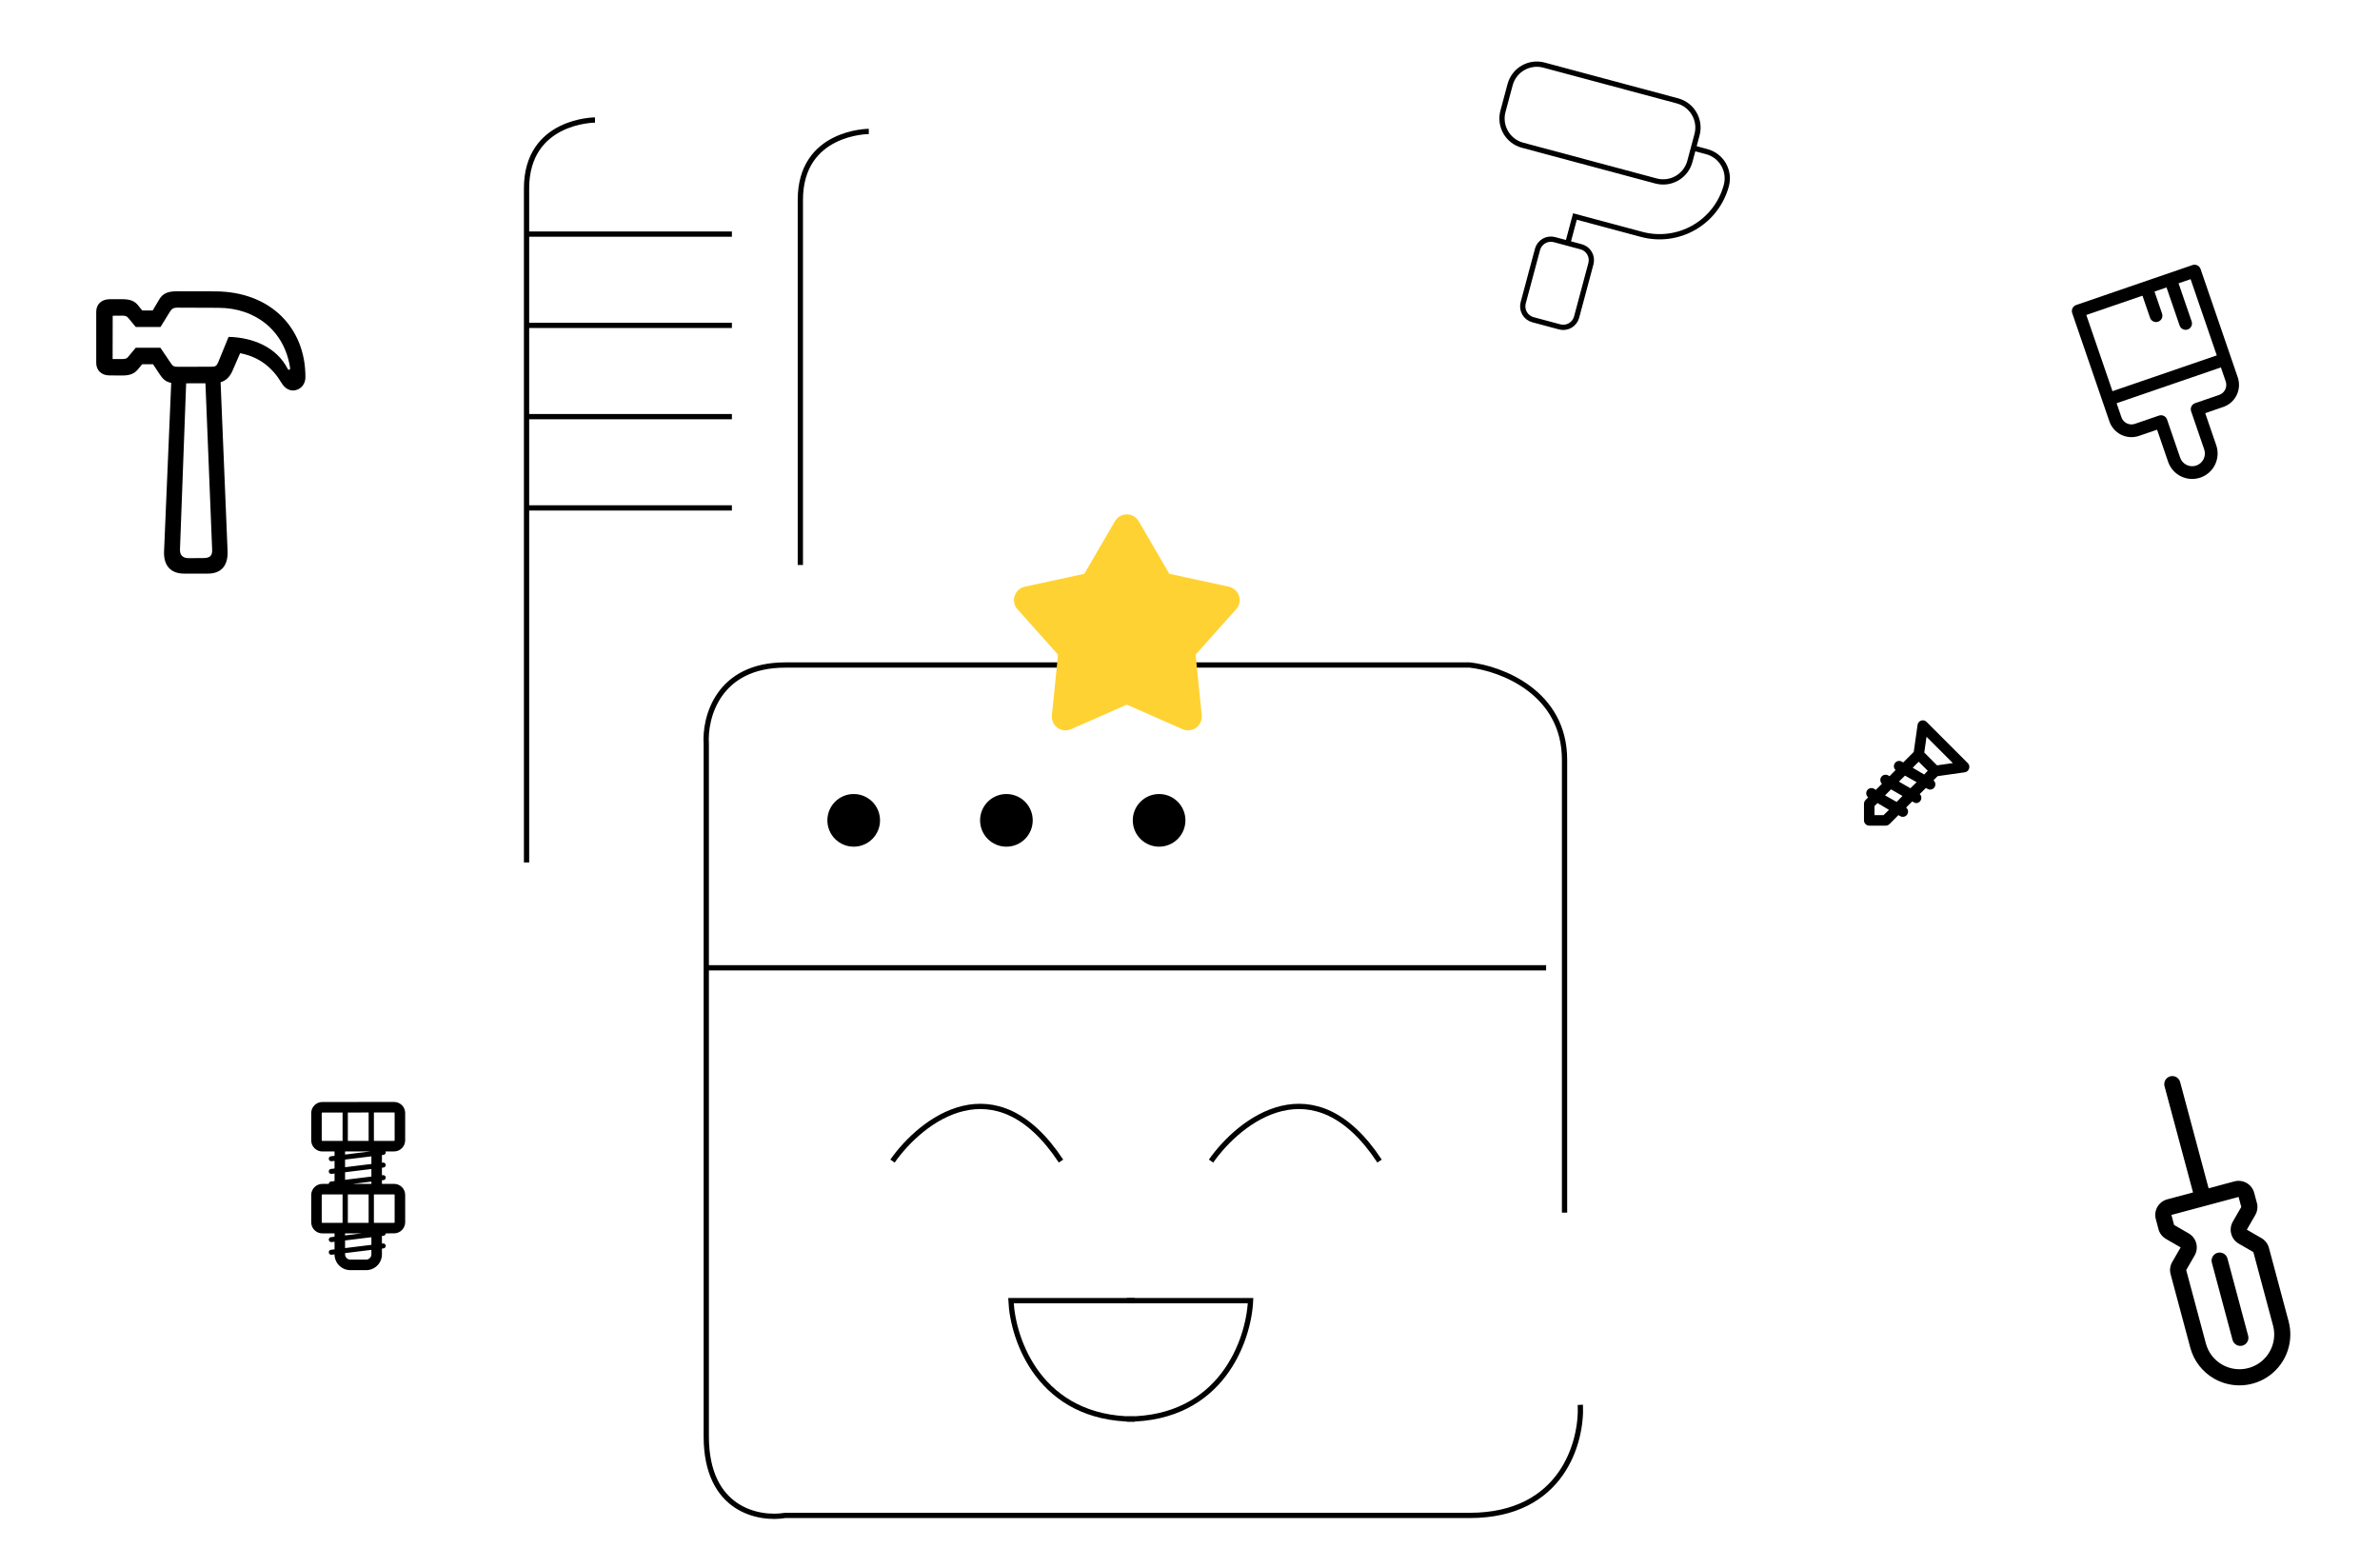 <svg width="452" height="294" viewBox="0 0 452 294" fill="none" xmlns="http://www.w3.org/2000/svg">
<g clipPath="url(#clip0_627_15518)">
<path d="M394.296 57.925C393.993 58.029 393.744 58.249 393.603 58.537C393.462 58.825 393.442 59.157 393.546 59.46L400.609 80.027C400.99 81.138 401.798 82.052 402.853 82.568C403.376 82.824 403.944 82.974 404.524 83.01C405.105 83.046 405.687 82.967 406.237 82.778L409.665 81.601L411.758 87.695C412.174 88.907 413.055 89.904 414.206 90.467C415.358 91.03 416.685 91.112 417.898 90.696C419.11 90.28 420.107 89.399 420.67 88.247C421.233 87.096 421.315 85.768 420.899 84.556L418.806 78.462L422.234 77.285C423.345 76.903 424.259 76.096 424.775 75.04C425.291 73.985 425.366 72.767 424.985 71.656L417.922 51.089C417.818 50.786 417.597 50.537 417.31 50.396C417.022 50.255 416.69 50.235 416.387 50.339L394.296 57.925ZM416.029 53.017L420.999 67.49L401.194 74.291L396.223 59.818L406.888 56.156L408.327 60.345C408.431 60.648 408.651 60.898 408.939 61.038C409.227 61.179 409.559 61.2 409.862 61.095C410.165 60.991 410.414 60.771 410.555 60.483C410.695 60.196 410.716 59.864 410.612 59.56L409.173 55.371L411.458 54.586L413.943 61.823C414.047 62.126 414.268 62.375 414.556 62.516C414.843 62.656 415.175 62.677 415.478 62.573C415.781 62.469 416.031 62.249 416.171 61.961C416.312 61.673 416.333 61.341 416.229 61.038L413.744 53.801L416.029 53.017ZM401.978 76.576L421.784 69.775L422.699 72.441C423.06 73.492 422.5 74.638 421.449 74.999L416.878 76.569C416.575 76.673 416.326 76.893 416.185 77.181C416.045 77.469 416.024 77.801 416.128 78.104L418.613 85.341C418.821 85.947 418.78 86.611 418.499 87.186C418.218 87.762 417.719 88.203 417.113 88.411C416.507 88.619 415.843 88.578 415.267 88.296C414.691 88.015 414.251 87.516 414.043 86.91L411.558 79.674C411.454 79.371 411.233 79.121 410.946 78.981C410.658 78.84 410.326 78.819 410.023 78.923L405.452 80.493C404.401 80.854 403.255 80.294 402.894 79.242L401.978 76.576Z" fill="black"/>
</g>
<path d="M39.499 108.933L34.883 108.933C32.371 108.904 31.028 107.355 31.159 104.653L32.517 72.711C31.451 72.522 30.882 71.924 30.312 71.062L29.07 69.178L26.996 69.178L26.296 70.025C25.594 70.93 24.747 71.31 23.257 71.31L20.819 71.295C19.314 71.31 18.278 70.36 18.278 68.93L18.277 59.202C18.278 57.771 19.299 56.836 20.805 56.822L23.258 56.822C24.747 56.821 25.638 57.187 26.31 58.093L27.012 58.968L28.997 58.969L30.268 56.821C30.91 55.771 31.816 55.303 33.642 55.318L40.842 55.332C51.416 55.362 58.046 62.313 58.003 71.645C58.004 72.931 57.185 73.866 56.134 74.099C55.242 74.319 54.192 73.939 53.462 72.712C51.766 69.879 49.328 67.79 45.603 67.075L44.172 70.376C43.647 71.603 42.902 72.288 41.894 72.595L43.222 104.654C43.326 107.355 42.07 108.932 39.499 108.932M55.096 69.907C54.089 62.94 48.642 58.456 41.456 58.456L33.628 58.427C32.926 58.427 32.605 58.66 32.269 59.201L30.487 62.093L25.784 62.093L24.484 60.529C24.105 60.063 23.945 59.961 23.258 59.946L21.403 59.961L21.388 68.183L23.257 68.183C23.929 68.183 24.09 68.081 24.47 67.613L25.784 66.037L30.457 66.036L32.415 68.928C32.751 69.439 32.97 69.658 33.7 69.658L40.199 69.645C40.901 69.645 41.15 69.484 41.427 68.827L43.412 63.977C48.101 64.08 52.541 65.979 54.614 70.01C54.702 70.185 54.819 70.243 54.922 70.229C55.038 70.2 55.111 70.127 55.096 69.908M38.651 105.982C40.141 105.982 40.331 105.266 40.288 104.317L39.017 72.784L35.352 72.798L34.182 104.319C34.138 105.269 34.562 105.984 35.775 105.999L38.651 105.982Z" fill="black"/>
<g clipPath="url(#clip1_627_15518)">
<path d="M286.794 16.075C287.154 14.73 288.034 13.583 289.24 12.887C290.445 12.191 291.879 12.002 293.223 12.363L318.579 19.157C319.924 19.517 321.071 20.397 321.767 21.603C322.463 22.809 322.652 24.242 322.291 25.587L320.933 30.658C320.572 32.003 319.692 33.149 318.486 33.846C317.281 34.542 315.848 34.73 314.503 34.37L289.147 27.576C287.802 27.216 286.655 26.336 285.959 25.13C285.263 23.924 285.074 22.491 285.435 21.146L286.794 16.075Z" stroke="black" strokeWidth="2" strokeLinecap="round" strokeLinejoin="round"/>
<path d="M321.612 28.122L324.148 28.802C325.492 29.162 326.639 30.042 327.335 31.248C328.032 32.454 328.22 33.887 327.86 35.232C326.959 38.594 324.759 41.461 321.745 43.201C318.73 44.942 315.147 45.413 311.785 44.513L299.107 41.115L297.749 46.187M291.998 47.363C292.178 46.691 292.618 46.117 293.221 45.769C293.824 45.421 294.54 45.327 295.213 45.507L300.284 46.866C300.957 47.046 301.53 47.486 301.878 48.089C302.226 48.692 302.32 49.408 302.14 50.081L299.423 60.223C299.242 60.896 298.802 61.469 298.2 61.817C297.597 62.165 296.88 62.26 296.208 62.079L291.137 60.721C290.464 60.54 289.891 60.1 289.543 59.498C289.195 58.895 289.1 58.178 289.28 57.506L291.998 47.363Z" stroke="black" strokeWidth="2" strokeLinecap="round" strokeLinejoin="round"/>
</g>
<g clipPath="url(#clip2_627_15518)">
<path d="M76.95 211.388L76.949 216.559C76.949 217.719 76 218.669 74.839 218.669L73.225 218.67C73.252 218.736 73.264 218.807 73.26 218.878C73.255 218.949 73.235 219.018 73.201 219.08C73.166 219.142 73.118 219.195 73.059 219.236C73.001 219.277 72.935 219.304 72.865 219.315L72.536 219.356L72.535 220.806L72.695 220.786C72.985 220.737 73.261 220.956 73.261 221.253C73.261 221.479 73.091 221.677 72.865 221.719L72.536 221.76L72.535 223.196L72.695 223.176C72.985 223.127 73.261 223.346 73.261 223.643C73.261 223.869 73.091 224.067 72.865 224.109L72.535 224.15L72.536 224.83L74.835 224.829C75.113 224.827 75.389 224.88 75.647 224.986C75.904 225.091 76.138 225.247 76.335 225.444C76.532 225.641 76.687 225.875 76.793 226.132C76.898 226.39 76.952 226.666 76.95 226.944L76.95 232.116C76.95 233.276 76 234.225 74.84 234.226L73.261 234.227C73.257 234.336 73.215 234.44 73.143 234.521C73.07 234.603 72.972 234.657 72.865 234.674L72.535 234.715L72.535 236.164L72.695 236.144C72.985 236.095 73.261 236.314 73.261 236.611C73.261 236.837 73.091 237.035 72.865 237.078L72.535 237.119L72.535 238.215C72.535 238.609 72.458 238.999 72.307 239.363C72.156 239.727 71.935 240.058 71.656 240.336C71.378 240.615 71.047 240.836 70.683 240.987C70.319 241.138 69.929 241.215 69.535 241.215L66.536 241.214C65.742 241.214 64.98 240.9 64.418 240.339C63.855 239.778 63.538 239.017 63.536 238.223L63.003 238.288C62.714 238.338 62.438 238.119 62.438 237.822C62.437 237.709 62.477 237.601 62.549 237.515C62.622 237.429 62.723 237.373 62.834 237.355L63.536 237.268L63.536 235.818L63.003 235.884C62.714 235.934 62.438 235.714 62.438 235.417C62.437 235.305 62.477 235.196 62.549 235.111C62.622 235.025 62.723 234.968 62.834 234.951L63.536 234.864L63.536 234.231L61.214 234.232C60.055 234.232 59.104 233.282 59.104 232.122L59.104 226.946C59.105 226.387 59.328 225.851 59.724 225.456C60.119 225.06 60.655 224.837 61.214 224.836L62.438 224.835C62.441 224.726 62.483 224.621 62.555 224.539C62.627 224.457 62.725 224.403 62.833 224.386L63.536 224.3L63.536 222.864L63.003 222.93C62.714 222.979 62.438 222.76 62.438 222.463C62.437 222.351 62.477 222.242 62.549 222.157C62.622 222.071 62.723 222.014 62.834 221.997L63.536 221.91L63.536 220.46L63.003 220.526C62.714 220.575 62.438 220.356 62.438 220.059C62.437 219.947 62.477 219.838 62.549 219.752C62.622 219.667 62.723 219.61 62.834 219.592L63.536 219.505L63.536 218.675L61.214 218.676C60.055 218.676 59.104 217.726 59.104 216.565L59.104 211.389C59.105 210.83 59.328 210.295 59.724 209.899C60.119 209.504 60.655 209.281 61.214 209.279L74.835 209.273C75.113 209.271 75.389 209.324 75.647 209.43C75.904 209.535 76.138 209.691 76.335 209.888C76.532 210.084 76.687 210.318 76.793 210.576C76.898 210.834 76.952 211.11 76.95 211.388ZM65.535 218.675L65.535 219.261L70.334 218.671L65.535 218.675ZM74.949 211.372C74.949 211.345 74.939 211.32 74.92 211.302C74.902 211.283 74.876 211.273 74.85 211.273L74.84 211.273L71.009 211.275L71.01 216.671L74.839 216.669C74.853 216.669 74.867 216.666 74.88 216.66C74.894 216.654 74.906 216.646 74.915 216.635C74.926 216.626 74.934 216.614 74.94 216.601C74.946 216.587 74.949 216.573 74.949 216.559L74.949 211.383L74.949 211.372ZM70.01 216.671L70.01 211.276L66.06 211.278L66.06 216.674L70.01 216.671ZM65.06 211.278L61.214 211.28C61.199 211.281 61.185 211.284 61.172 211.29C61.159 211.295 61.147 211.304 61.137 211.314C61.113 211.339 61.103 211.367 61.103 211.391L61.103 216.567C61.103 216.59 61.112 216.618 61.137 216.642C61.146 216.653 61.158 216.661 61.171 216.667C61.184 216.673 61.199 216.676 61.213 216.676L65.061 216.675L65.06 211.278ZM70.535 224.395L66.967 224.834L70.535 224.831L70.535 224.395ZM65.535 234.23L65.535 234.619L68.715 234.229L65.535 234.23ZM65.535 220.215L65.535 221.665L70.535 221.05L70.535 219.601L65.535 220.215ZM70.535 222.005L65.535 222.62L65.535 224.055L70.535 223.441L70.535 222.005ZM70.535 234.959L65.535 235.574L65.535 237.023L70.535 236.409L70.535 234.959ZM70.535 237.363L65.535 237.978L65.535 238.215C65.535 238.346 65.561 238.476 65.611 238.598C65.661 238.719 65.735 238.83 65.828 238.922C65.921 239.015 66.031 239.089 66.152 239.139C66.274 239.19 66.404 239.215 66.535 239.215L69.535 239.214C69.8 239.214 70.054 239.109 70.242 238.921C70.429 238.734 70.535 238.479 70.535 238.214L70.535 237.363ZM74.949 226.928C74.949 226.902 74.939 226.877 74.92 226.858C74.902 226.839 74.876 226.829 74.85 226.829L74.84 226.83L71.009 226.832L71.01 232.228L74.839 232.226C74.853 232.225 74.867 232.222 74.88 232.216C74.894 232.21 74.906 232.202 74.915 232.192C74.926 232.182 74.934 232.17 74.94 232.157C74.946 232.144 74.949 232.13 74.949 232.115L74.949 226.939L74.949 226.928ZM70.01 232.228L70.01 226.833L66.06 226.834L66.06 232.231L70.01 232.228ZM65.06 226.834L61.214 226.837C61.199 226.837 61.185 226.84 61.172 226.846C61.159 226.852 61.147 226.86 61.137 226.871C61.113 226.895 61.103 226.923 61.103 226.947L61.103 232.123C61.103 232.146 61.112 232.174 61.137 232.199C61.147 232.21 61.159 232.218 61.172 232.224C61.185 232.229 61.199 232.232 61.213 232.233L65.061 232.231L65.06 226.834Z" fill="black"/>
</g>
<path d="M425.876 255.549C425.681 255.601 425.478 255.614 425.278 255.588C425.078 255.562 424.886 255.496 424.711 255.396C424.537 255.295 424.384 255.161 424.261 255.001C424.138 254.841 424.049 254.658 423.997 254.464L420.067 239.799C419.962 239.407 420.017 238.988 420.22 238.636C420.423 238.283 420.758 238.026 421.151 237.921C421.544 237.815 421.962 237.87 422.315 238.073C422.667 238.276 422.924 238.611 423.03 239.004L426.959 253.668C427.012 253.863 427.025 254.066 426.999 254.266C426.973 254.466 426.908 254.658 426.807 254.833C426.707 255.008 426.573 255.161 426.413 255.284C426.253 255.406 426.07 255.496 425.876 255.549ZM420.475 261.802C419.373 261.17 418.408 260.326 417.635 259.318C416.862 258.311 416.296 257.16 415.97 255.932L412.235 241.993C412.129 241.605 412.101 241.199 412.153 240.799C412.206 240.399 412.337 240.014 412.539 239.665L414.139 236.895L411.345 235.282C410.766 234.947 410.312 234.432 410.053 233.816C410.025 233.751 410.002 233.685 409.984 233.617L409.423 231.522C409.212 230.737 409.323 229.9 409.729 229.196C410.136 228.492 410.805 227.978 411.591 227.767L416.492 226.455L411.079 206.286C411.027 206.091 411.014 205.888 411.04 205.689C411.066 205.489 411.132 205.296 411.232 205.122C411.333 204.947 411.467 204.794 411.627 204.672C411.787 204.549 411.969 204.459 412.164 204.407C412.359 204.355 412.562 204.341 412.761 204.368C412.961 204.394 413.154 204.459 413.328 204.56C413.503 204.661 413.656 204.795 413.778 204.955C413.901 205.115 413.991 205.297 414.043 205.492L419.449 225.668L424.348 224.357C424.737 224.253 425.143 224.226 425.542 224.279C425.942 224.331 426.327 224.462 426.676 224.663C427.024 224.865 427.33 225.133 427.575 225.453C427.821 225.772 428.001 226.137 428.105 226.526L428.666 228.621C428.684 228.688 428.698 228.757 428.707 228.826C428.787 229.487 428.651 230.155 428.321 230.733L426.708 233.527L429.48 235.127C429.829 235.328 430.135 235.596 430.38 235.915C430.625 236.234 430.804 236.599 430.908 236.987L434.642 250.928C435.136 252.774 435.072 254.726 434.457 256.535C433.843 258.345 432.706 259.932 431.19 261.096C429.673 262.26 427.846 262.948 425.939 263.074C424.032 263.199 422.13 262.757 420.475 261.802ZM422.008 259.146C423.138 259.799 424.437 260.101 425.739 260.016C427.042 259.931 428.29 259.461 429.325 258.667C430.361 257.872 431.138 256.788 431.557 255.553C431.977 254.317 432.021 252.984 431.683 251.723L427.947 237.784L425.175 236.183C424.47 235.776 423.956 235.106 423.745 234.321C423.535 233.535 423.645 232.698 424.052 231.993L425.654 229.217L425.145 227.312L412.386 230.73L412.897 232.636L415.672 234.238C416.377 234.645 416.891 235.315 417.101 236.101C417.312 236.887 417.202 237.724 416.795 238.428L415.195 241.199L418.932 255.139C419.154 255.977 419.54 256.763 420.068 257.451C420.597 258.138 421.256 258.715 422.008 259.146Z" fill="black"/>
<path d="M373.709 144.918L365.879 137.088C365.748 136.956 365.582 136.863 365.4 136.82C365.219 136.777 365.029 136.786 364.852 136.845C364.675 136.904 364.518 137.012 364.399 137.155C364.281 137.299 364.204 137.473 364.179 137.658L363.449 142.798L361.449 144.798L361.119 144.608C360.904 144.503 360.658 144.479 360.427 144.54C360.195 144.601 359.993 144.744 359.858 144.941C359.722 145.138 359.662 145.378 359.688 145.616C359.714 145.854 359.824 146.074 359.999 146.238L358.849 147.408L358.519 147.218C358.304 147.119 358.061 147.1 357.834 147.163C357.606 147.227 357.408 147.368 357.275 147.564C357.142 147.759 357.083 147.995 357.107 148.23C357.132 148.465 357.239 148.684 357.409 148.848L356.239 150.008L355.919 149.798C355.805 149.732 355.679 149.689 355.548 149.672C355.417 149.655 355.284 149.663 355.157 149.698C355.03 149.732 354.91 149.791 354.806 149.872C354.702 149.953 354.614 150.053 354.549 150.168C354.436 150.374 354.399 150.613 354.445 150.843C354.491 151.074 354.616 151.281 354.799 151.428L354.289 151.938C354.196 152.032 354.125 152.144 354.079 152.268C354.028 152.388 354.001 152.517 353.999 152.648V155.798C353.999 156.063 354.104 156.317 354.292 156.505C354.479 156.693 354.734 156.798 354.999 156.798H358.129C358.26 156.796 358.389 156.769 358.509 156.718C358.633 156.672 358.745 156.601 358.839 156.508L360.539 154.798L360.869 154.988C360.983 155.054 361.108 155.098 361.238 155.116C361.369 155.134 361.501 155.126 361.629 155.092C361.756 155.059 361.875 155.001 361.98 154.921C362.085 154.841 362.173 154.742 362.239 154.628C362.356 154.422 362.396 154.181 362.352 153.949C362.308 153.716 362.183 153.507 361.999 153.358L363.169 152.198L363.499 152.388C363.648 152.473 363.817 152.517 363.989 152.518C364.18 152.501 364.363 152.429 364.514 152.31C364.666 152.192 364.78 152.033 364.843 151.851C364.907 151.67 364.916 151.474 364.871 151.287C364.826 151.1 364.728 150.93 364.589 150.798L365.759 149.638L366.089 149.828C366.238 149.913 366.407 149.957 366.579 149.958C366.783 149.954 366.981 149.888 367.147 149.769C367.312 149.649 367.437 149.481 367.505 149.289C367.572 149.096 367.579 148.887 367.525 148.69C367.47 148.494 367.356 148.318 367.199 148.188L367.989 147.398L373.139 146.668C373.324 146.642 373.498 146.564 373.641 146.444C373.784 146.324 373.891 146.166 373.949 145.988C374.018 145.806 374.031 145.607 373.989 145.417C373.946 145.227 373.849 145.054 373.709 144.918ZM357.719 154.798H355.999V153.078L356.569 152.508L358.749 153.798L357.719 154.798ZM360.209 152.298L357.999 151.048L359.139 149.908L361.309 151.158L360.209 152.298ZM362.819 149.698L360.639 148.438L361.789 147.298L363.999 148.548L362.819 149.698ZM365.429 147.088L363.249 145.798L364.389 144.658L366.109 146.378L365.429 147.088ZM367.879 145.348L365.449 142.918L365.879 139.918L370.879 144.918L367.879 145.348Z" fill="black"/>
<path d="M99.999 163.793V35.793C99.999 22.793 112.999 22.793 112.999 22.793M99.999 44.46H138.999M99.999 61.793H138.999M99.999 79.126H138.999M99.999 96.46H138.999M151.999 107.293V37.96C151.999 24.96 164.999 24.96 164.999 24.96" stroke="black" strokeWidth="4" strokeLinecap="round" strokeLinejoin="round"/>
<path d="M300.132 266.793C300.466 273.793 296.732 287.793 279.132 287.793C261.532 287.793 185.132 287.793 149.132 287.793C144.132 288.626 134.132 286.793 134.132 272.793C134.132 262.992 134.132 221.086 134.132 183.793M297.132 230.293C297.132 206.96 297.132 157.093 297.132 144.293C297.132 131.492 285.132 126.959 279.132 126.293C241.132 126.293 161.932 126.293 149.132 126.293C136.332 126.293 133.799 136.293 134.132 141.293C134.132 152.689 134.132 167.818 134.132 183.793M134.132 183.793H293.632" stroke="black" strokeWidth="12" strokeLinecap="round" strokeLinejoin="round"/>
<circle cx="162.132" cy="155.793" r="5" fill="black"/>
<circle cx="191.132" cy="155.793" r="5" fill="black"/>
<circle cx="220.132" cy="155.793" r="5" fill="black"/>
<path d="M169.5 220.5C175 212.666 189.1 201.7 201.5 220.5" stroke="black" strokeWidth="10" strokeLinecap="round" strokeLinejoin="round"/>
<path d="M230 220.5C235.5 212.666 249.6 201.7 262 220.5" stroke="black" strokeWidth="10" strokeLinecap="round" strokeLinejoin="round"/>
<path d="M214 247H237.5C237.167 254.5 232 269.5 214 269.5" stroke="black" strokeWidth="5" strokeLinecap="round" strokeLinejoin="round"/>
<path d="M215.5 247H192C192.333 254.5 197.5 269.5 215.5 269.5" stroke="black" strokeWidth="5" strokeLinecap="round" strokeLinejoin="round"/>
<g clipPath="url(#clip3_627_15518)">
<path d="M211.75 98.975C211.98 98.581 212.308 98.255 212.703 98.028C213.098 97.801 213.545 97.682 214 97.682C214.456 97.682 214.903 97.801 215.298 98.028C215.693 98.255 216.021 98.581 216.25 98.975L222.073 108.97L233.382 111.42C233.826 111.517 234.238 111.729 234.576 112.034C234.913 112.339 235.165 112.728 235.306 113.161C235.446 113.594 235.471 114.056 235.377 114.502C235.283 114.947 235.074 115.36 234.771 115.7L227.063 124.327L228.23 135.837C228.276 136.29 228.202 136.748 228.016 137.164C227.83 137.579 227.538 137.939 227.169 138.207C226.801 138.475 226.368 138.641 225.915 138.69C225.462 138.738 225.005 138.667 224.588 138.483L214 133.816L203.413 138.483C202.996 138.667 202.538 138.738 202.085 138.69C201.632 138.641 201.2 138.475 200.831 138.207C200.463 137.939 200.171 137.579 199.985 137.164C199.799 136.748 199.725 136.29 199.771 135.837L200.938 124.327L193.23 115.702C192.926 115.362 192.717 114.949 192.623 114.503C192.528 114.057 192.553 113.595 192.694 113.162C192.834 112.728 193.086 112.34 193.424 112.034C193.762 111.728 194.174 111.517 194.619 111.42L205.927 108.97L211.75 98.975Z" fill="#FFD233"/>
</g>
<defs>
<clipPath id="clip0_627_15518">
<rect width="45.103" height="45.103" fill="white" transform="translate(395.673 100.033) rotate(-105)"/>
</clipPath>
<clipPath id="clip1_627_15518">
<rect width="63" height="63" fill="white" transform="translate(277.513) rotate(15)"/>
</clipPath>
<clipPath id="clip2_627_15518">
<rect width="32" height="32" fill="white" transform="translate(87.595 211.479) rotate(105)"/>
</clipPath>
<clipPath id="clip3_627_15518">
<rect width="50" height="50" fill="white" transform="translate(189 93)"/>
</clipPath>
</defs>
</svg>
